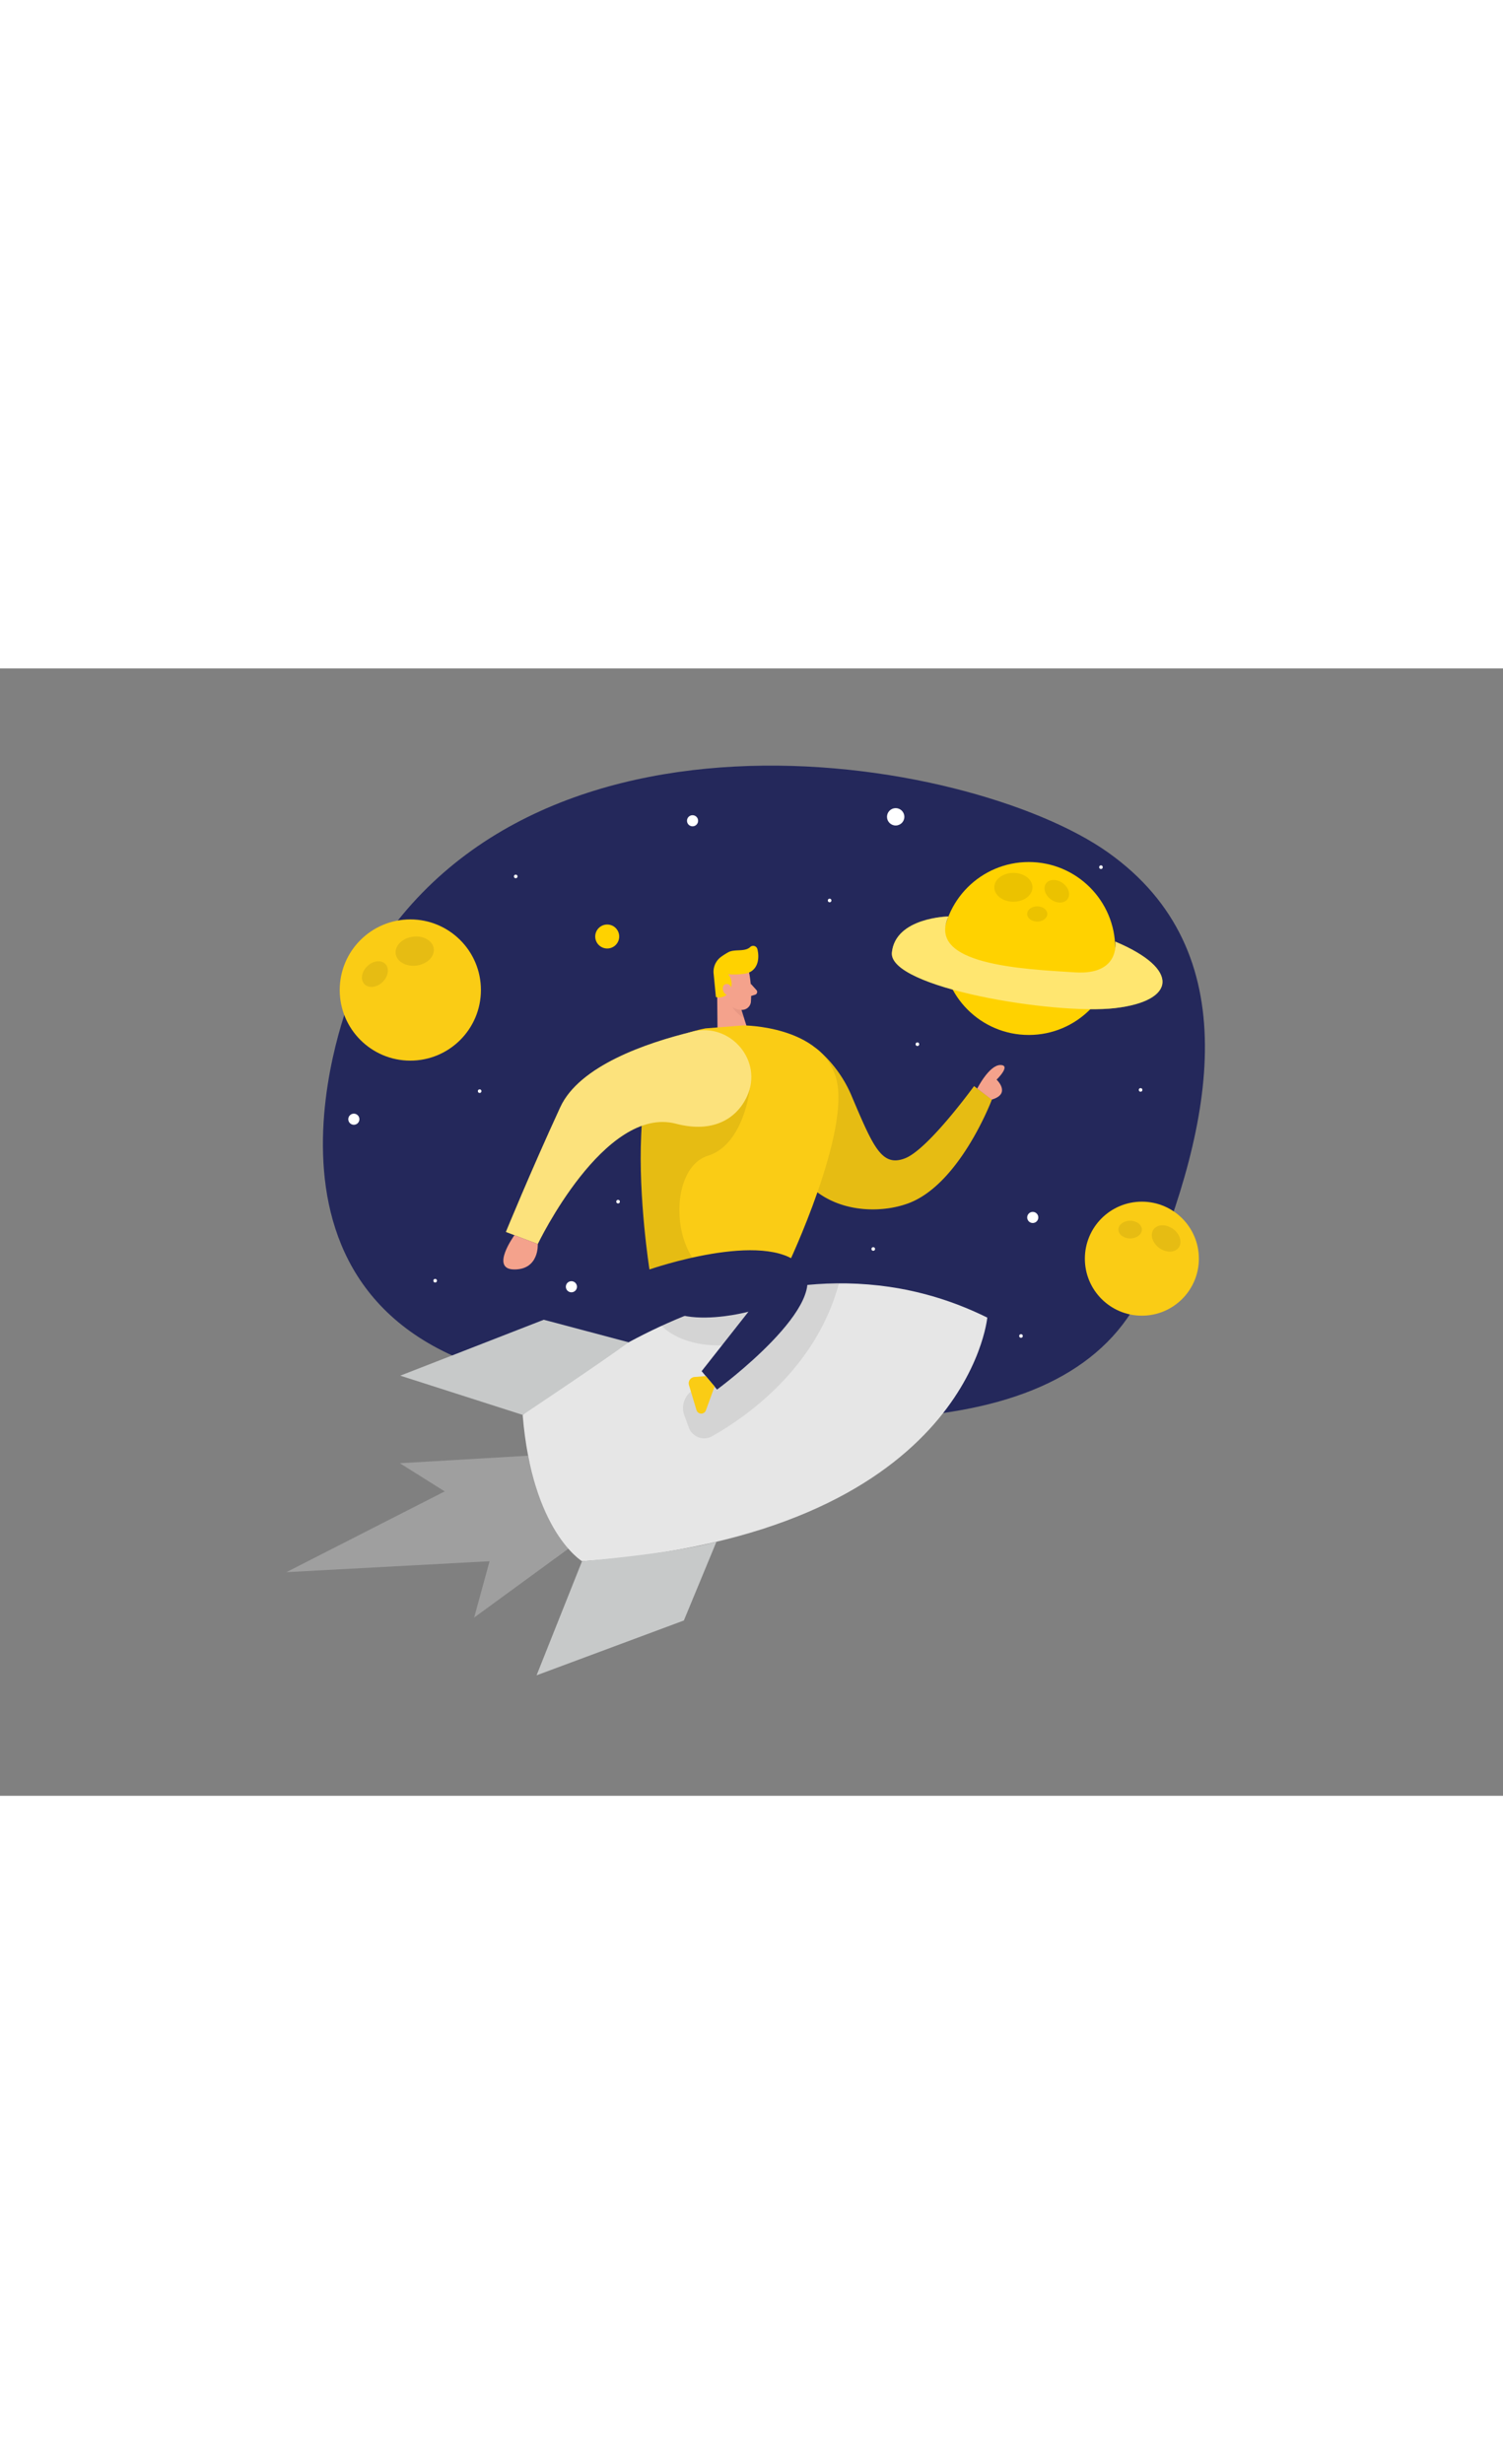 <svg id="Layer_1" data-name="Layer 1" xmlns="http://www.w3.org/2000/svg" viewBox="0 0 400 300" data-imageid="rocket-boy-two-color" imageName="Rocket Boy" class="illustrations_image" style="width: 183px;"><rect x="0" y="0" width="400" height="300" fill="#808080" stroke="none"/><path d="M93.48,87S58.53,171.75,139.1,188.83s147.92,17.93,166-25.19S331.93,75.29,294.93,49,134.28,1.58,93.48,87Z" fill="#24285b"/><path d="M202.9,155s12.26-3.48,18.19,1.74S219,173.36,219,173.36Z" fill="#24285b"/><path d="M139.1,198.68s61.67-56.61,123.65-25.93c0,0-5.37,57.87-107.84,64.83C154.91,237.58,141.63,229.67,139.1,198.68Z" fill="#e6e6e6"/><polygon points="190.83 82.96 190.98 98.66 199.58 97.96 196.02 86.81 190.83 82.96" fill="#f4a28c"/><path d="M196.9,89.22a5.62,5.62,0,0,1-3-1.18s.6,2.81,4.16,5.08Z" fill="#ce8172" opacity="0.31"/><path d="M209,104.88a5.44,5.44,0,0,1,8.85-3.26A33,33,0,0,1,226.74,114c5.69,13.4,7.94,18.74,14.11,16.37s18.38-19.22,18.38-19.22l4.75,3.56s-8.54,22.71-22.42,27.69C228.51,147.12,202.27,142.84,209,104.88Z" fill="#facc15" class="target-color"/><path d="M209,104.88a5.44,5.44,0,0,1,8.85-3.26A33,33,0,0,1,226.74,114c5.69,13.4,7.94,18.74,14.11,16.37s18.38-19.22,18.38-19.22l4.75,3.56s-8.54,22.71-22.42,27.69C228.51,147.12,202.27,142.84,209,104.88Z" opacity="0.08"/><path d="M199.35,80.9a29.87,29.87,0,0,1,.48,7.94,2.39,2.39,0,0,1-2.71,2,5.28,5.28,0,0,1-4.55-3.52l-1.87-4a4.32,4.32,0,0,1,1.37-4.78C194.53,76.36,198.93,78,199.35,80.9Z" fill="#f4a28c"/><path d="M198.2,81.23a19.38,19.38,0,0,1-4.41.15,4,4,0,0,1,.48,4.35,3.22,3.22,0,0,1-3.74,1.72l-.6-6.12a4.92,4.92,0,0,1,2-4.6,18,18,0,0,1,1.93-1.22c1.67-.9,4.37,0,5.81-1.38a1.15,1.15,0,0,1,1.89.55c.48,1.84.47,4.8-1.92,6.1A4.65,4.65,0,0,1,198.2,81.23Z" fill="#ffd200"/><path d="M194.76,85.54s-.23-1.83-1.59-1.54-1,2.94.86,3Z" fill="#f4a28c"/><path d="M199.78,83.89l1.53,1.69a.77.77,0,0,1-.35,1.25l-1.77.54Z" fill="#f4a28c"/><path d="M187.76,95.79,197.83,95s20.83,0,24.72,14.17-12.78,49.42-12.78,49.42l-36.92,1.38s-3-18.87-2.2-35.81S172.13,98.81,187.76,95.79Z" fill="#facc15" class="target-color"/><path d="M199.58,111.67s-1.54,15-11.15,18-10,22.47-1.9,29.79l-13.68.51a188.39,188.39,0,0,1-2.08-38.22C172,102.36,199.58,111.67,199.58,111.67Z" opacity="0.08"/><path d="M198.78,113.93c4.41-9.43-4.28-19.75-14.4-17.29-12.35,3-30.21,9.11-35.27,20.13-8,17.36-14.47,33.19-14.47,33.19l8.48,3.21s17.74-37.06,36.85-32C189.66,123.71,196,119.9,198.78,113.93Z" fill="#facc15" class="target-color"/><path d="M176.1,174.93s6,7,20.72,4.77l-13.36,13.1a5.61,5.61,0,0,0-1.33,6l1.22,3.26a4.31,4.31,0,0,0,6.16,2.26c8.71-4.9,27.65-17.88,33.75-40.66,0,0-5.42.09-9.21.41S182.89,170.62,176.1,174.93Z" opacity="0.08"/><path d="M198.78,113.93c4.41-9.43-4.28-19.75-14.4-17.29-12.35,3-30.21,9.11-35.27,20.13-8,17.36-14.47,33.19-14.47,33.19l8.48,3.21s17.74-37.06,36.85-32C189.66,123.71,196,119.9,198.78,113.93Z" fill="#fff" opacity="0.44"/><path d="M172.85,159.94s30.8-10.74,40.29-1.09-22.31,33.05-22.31,33.05l-4.1-4.9,12.46-15.82S170.83,178.91,172.85,159.94Z" fill="#24285b"/><path d="M167.3,179.32l-22.59-6-38.19,14.88,32.58,10.44S160.47,184.4,167.3,179.32Z" fill="#c7c9c9"/><path d="M190.67,232.4,182,253.35l-39.2,14.59,12.1-30.36S179.15,235.56,190.67,232.4Z" fill="#c7c9c9"/><path d="M187.84,188.32l-3,.23a1.69,1.69,0,0,0-1.48,2.17l2,6.65a1.32,1.32,0,0,0,2.5.07l2.32-6.37Z" fill="#facc15" class="target-color"/><path d="M260.07,111.81s3.16-6.27,6.16-6.27-1,3.89-1,3.89,4,3.76-1.3,5.31Z" fill="#f4a28c"/><path d="M136.91,150.82s-6.64,9.13,0,9.12,6.21-6.77,6.21-6.77Z" fill="#f4a28c"/><path d="M140.55,209.5l-34.14,2L118.35,219,76.21,240.49l54.08-2.91-4.11,15,25.09-18.33S141.7,217.16,140.55,209.5Z" fill="#e6e6e6" opacity="0.3"/><circle cx="161.6" cy="71.34" r="3.19" fill="#ffd200"/><circle cx="238.37" cy="39.49" r="2.31" fill="#fff"/><circle cx="274.85" cy="146.1" r="1.48" fill="#fff"/><circle cx="94.17" cy="119.96" r="1.48" fill="#fff"/><circle cx="184.31" cy="40.54" r="1.48" fill="#fff"/><circle cx="152.07" cy="164.54" r="1.48" fill="#fff"/><circle cx="115.81" cy="162.93" r="0.48" fill="#fff"/><circle cx="137.25" cy="55.35" r="0.48" fill="#fff"/><circle cx="220.79" cy="61.75" r="0.48" fill="#fff"/><circle cx="164.49" cy="141.89" r="0.48" fill="#fff"/><circle cx="244.15" cy="100" r="0.48" fill="#fff"/><circle cx="127.65" cy="112.49" r="0.48" fill="#fff"/><circle cx="303.55" cy="112.16" r="0.48" fill="#fff"/><circle cx="293" cy="52.89" r="0.48" fill="#fff"/><circle cx="271.72" cy="177.64" r="0.48" fill="#fff"/><circle cx="232.4" cy="154.49" r="0.48" fill="#fff"/><circle cx="273.79" cy="74.53" r="23.01" fill="#ffd200"/><path d="M252.42,66s-14.12.24-15.06,9.6,43.36,16.68,59.45,14.79,17.42-10.37,0-17.7c0,0,1.39,8.91-10.59,8.2C272.13,80,246.47,78.9,252.42,66Z" fill="#ffd200"/><path d="M252.42,66s-14.12.24-15.06,9.6,43.36,16.68,59.45,14.79,17.42-10.37,0-17.7c0,0,1.39,8.91-10.59,8.2C272.13,80,246.47,78.9,252.42,66Z" fill="#fff" opacity="0.44"/><ellipse cx="269.7" cy="58.25" rx="5.08" ry="3.84" opacity="0.08"/><ellipse cx="281.26" cy="59.3" rx="2.68" ry="3.54" transform="translate(67.79 251.8) rotate(-53.95)" opacity="0.08"/><ellipse cx="276.04" cy="65.34" rx="2.68" ry="2.03" opacity="0.08"/><circle cx="303.89" cy="157.07" r="15.17" fill="#facc15" class="target-color"/><ellipse cx="310.36" cy="151.69" rx="3.13" ry="4.13" transform="translate(5.07 313.35) rotate(-53.95)" opacity="0.08"/><ellipse cx="300.77" cy="149.33" rx="3.12" ry="2.36" opacity="0.08"/><circle cx="109.2" cy="85.58" r="18.79" fill="#facc15" class="target-color"/><ellipse cx="110.37" cy="75.23" rx="5.11" ry="3.87" transform="translate(-9.19 15.68) rotate(-7.8)" opacity="0.08"/><ellipse cx="99.78" cy="81.36" rx="3.87" ry="2.93" transform="translate(-28.54 91.82) rotate(-43.86)" opacity="0.08"/></svg>